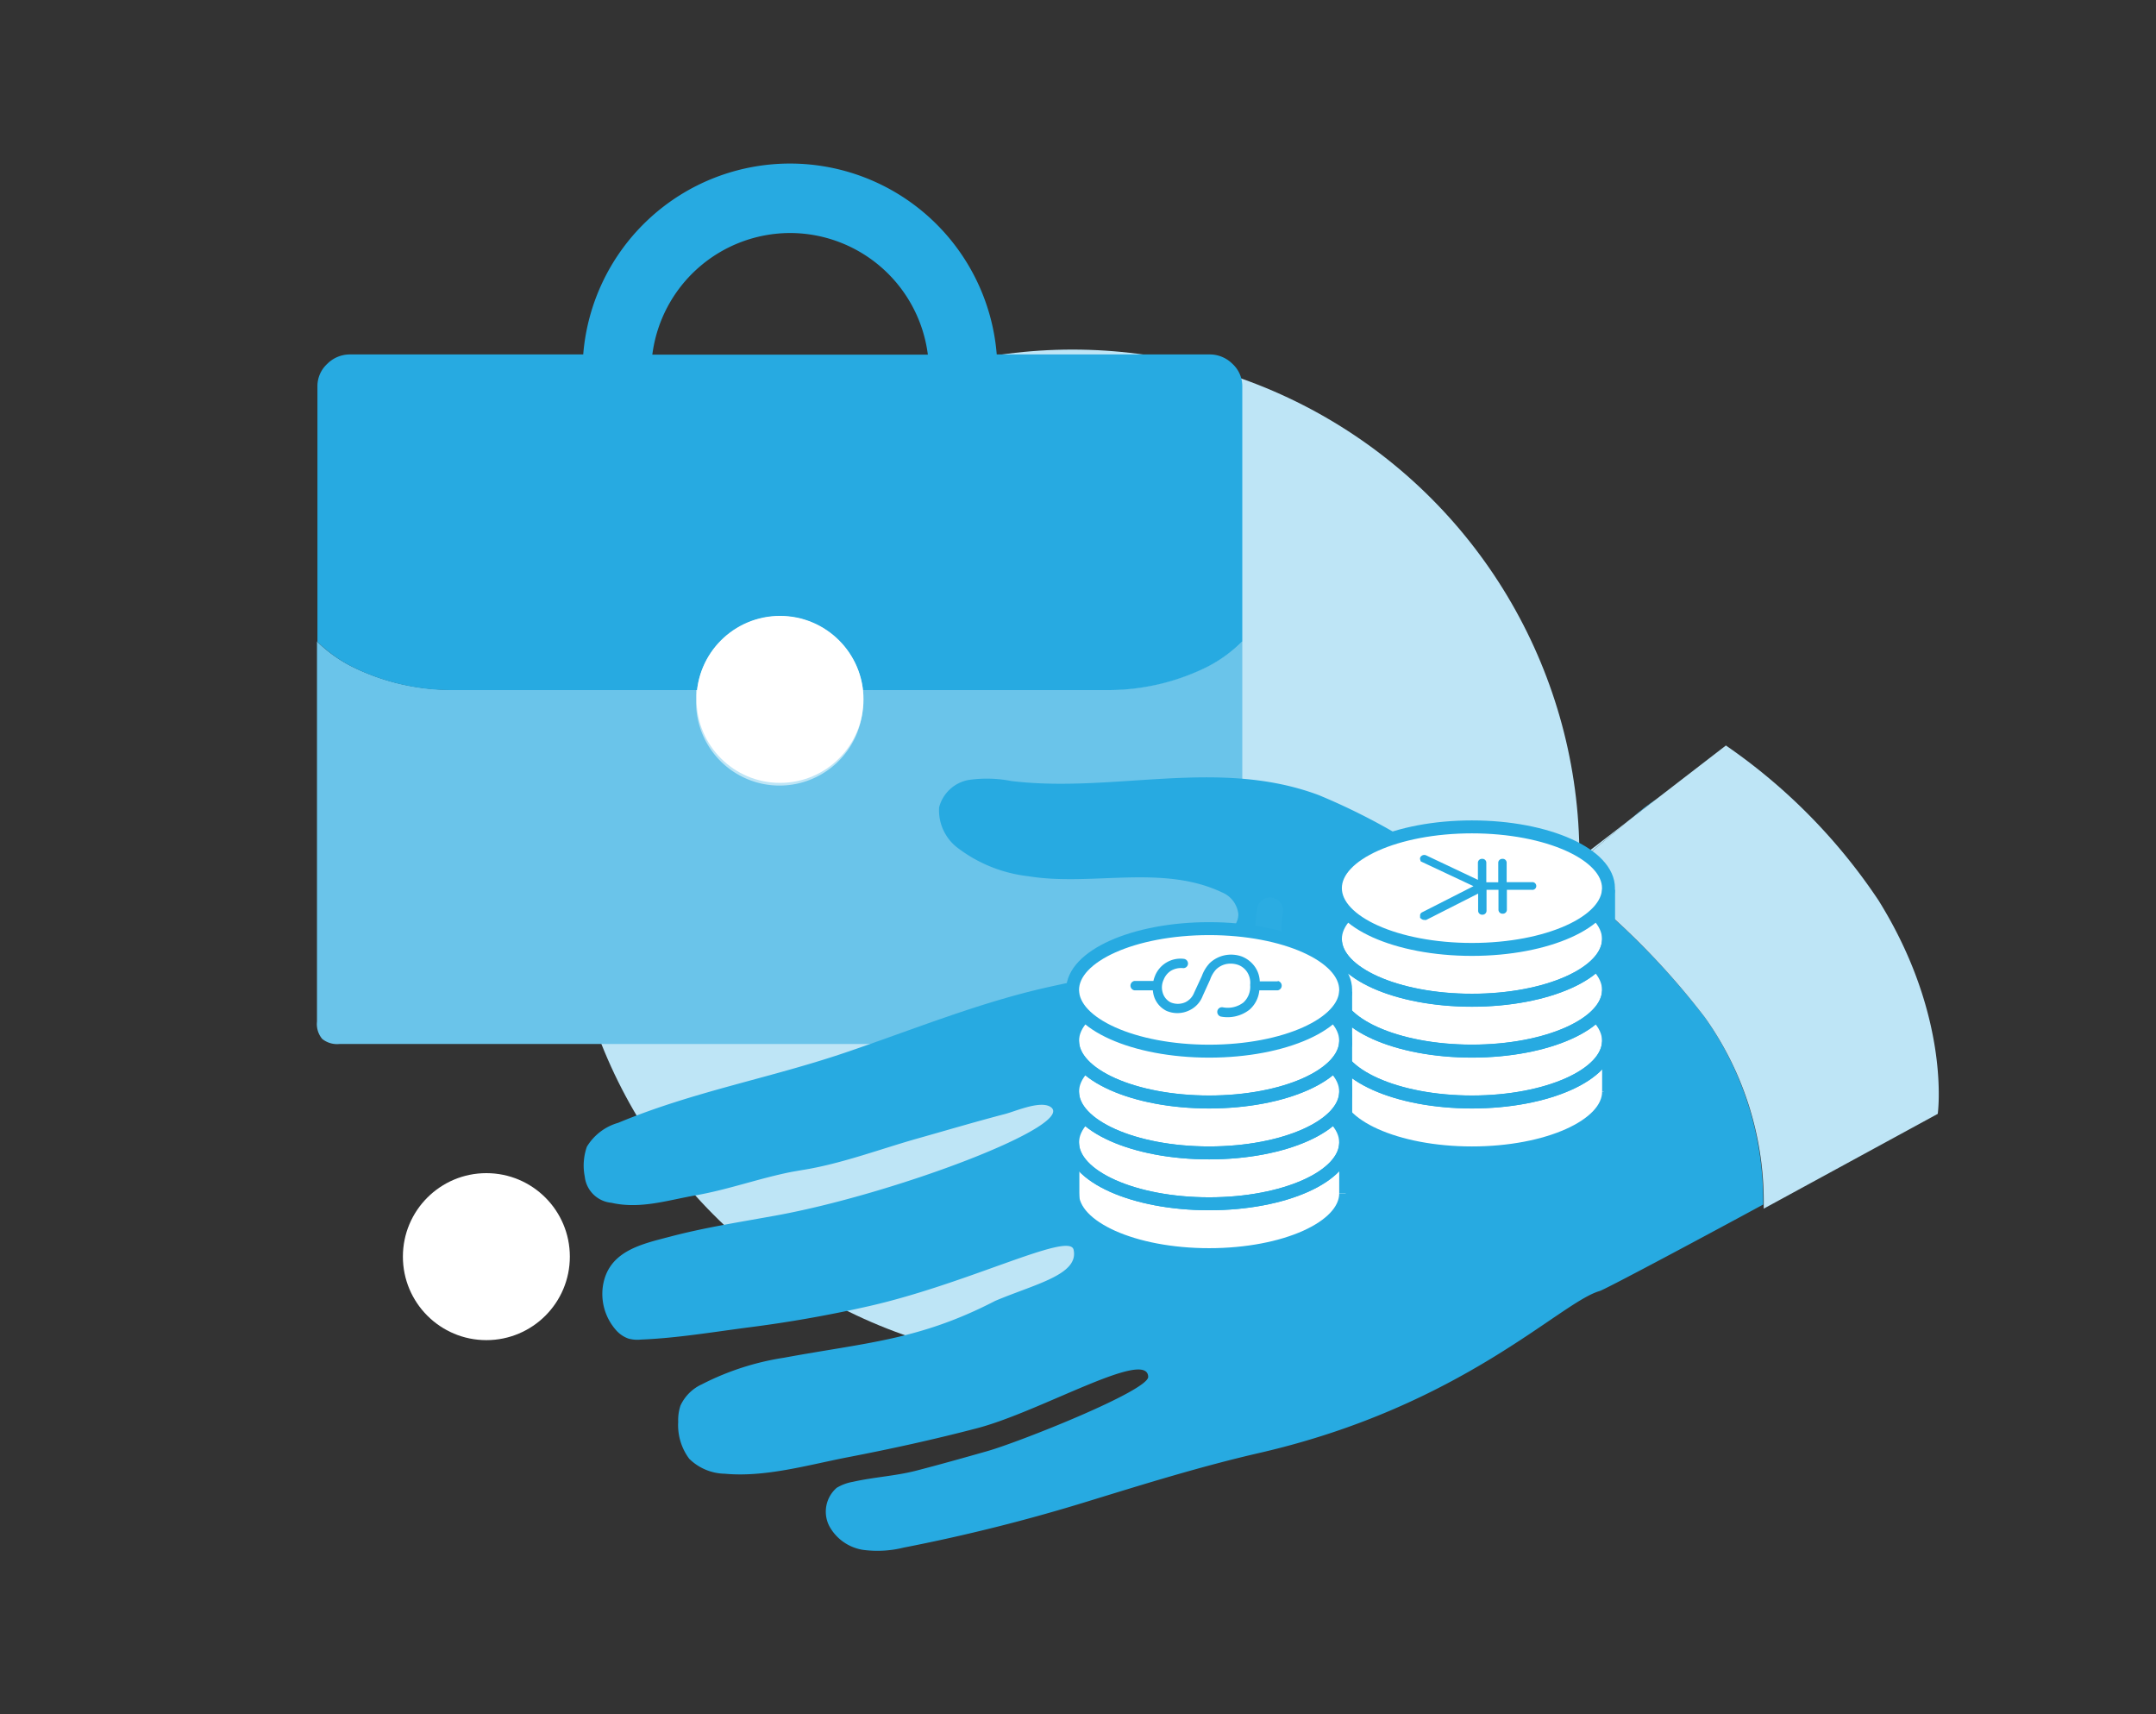 <svg xmlns="http://www.w3.org/2000/svg" viewBox="0 0 195 155"><rect x="0" y="0" width="195" height="155" fill="#333333" stroke="none"/><defs><style>.cls-1{fill:#bee5f6;}.cls-2{fill:#27aae1;}.cls-3{fill:#6ac4ea;}.cls-4,.cls-7{fill:none;}.cls-4{stroke:#2bace2;stroke-linecap:round;stroke-linejoin:round;stroke-width:2.36px;}.cls-5,.cls-6{fill:#fff;}.cls-6,.cls-7{stroke:#27aae1;stroke-miterlimit:10;stroke-width:1.17px;}</style></defs><title>work</title><g id="Layer_6" data-name="Layer 6"><circle class="cls-1" cx="97" cy="77.46" r="45.85"/><path class="cls-2" d="M56.71,22.64h0a.54.54,0,0,1,.18,0Z"/><path class="cls-3" d="M112.36,58v32.6a3.73,3.73,0,0,1-1,2.77,4.06,4.06,0,0,1-2.89,1h1.85a2.11,2.11,0,0,0,1.56-.46,2,2,0,0,0,.48-1.54V58Z"/><path class="cls-3" d="M112.36,58a12.52,12.52,0,0,1-3.19,2.28,20.16,20.16,0,0,1-9.06,2.09H78.05a7.87,7.87,0,0,1,0,.84,7.55,7.55,0,1,1-15.09,0,7.89,7.89,0,0,1,0-.84H40.91a20.19,20.19,0,0,1-9.06-2.09A12.47,12.47,0,0,1,28.67,58V92.37a2.09,2.09,0,0,0,.47,1.57,2.14,2.14,0,0,0,1.57.46h77.76a4.06,4.06,0,0,0,2.89-1,3.73,3.73,0,0,0,1-2.77Z"/><path class="cls-2" d="M147.55,74l2.27-1.75C149.08,72.73,148.32,73.33,147.55,74Z"/><path class="cls-2" d="M154.2,92a67.93,67.93,0,0,0-13-12.89c-2.45,1.7-4.72,2.63-6.47,1.44-.56-.37-4.9-2.71-5-3a58,58,0,0,0-10.47-5.66c-9.13-3.4-18.52-.14-27.81-1.27a11.4,11.4,0,0,0-3.86-.09A3.38,3.38,0,0,0,84.94,73a4.26,4.26,0,0,0,1.8,3.76A12.91,12.91,0,0,0,93,79.23c5.68.94,12.1-1.11,17.52,1.46A2.41,2.41,0,0,1,112,82.63c.12,3.4-10.41,5.11-17.29,6.65-6.2,1.39-12.21,3.85-18.23,5.89-6.93,2.35-13.74,3.52-20.57,6.36a4.87,4.87,0,0,0-2.83,2.16,5.16,5.16,0,0,0-.19,2.71,2.67,2.67,0,0,0,2.41,2.36c2.62.6,5.1-.24,7.66-.68,2.94-.52,5.76-1.55,8.67-2.12l.92-.16c3.44-.54,6.9-1.84,10.25-2.8,2.7-.76,5.39-1.56,8.11-2.27.89-.23,3-1.17,4-.7,3,1.52-14.07,8-25,9.93-3.1.56-6.21,1.05-9.26,1.85-2.57.68-5.67,1.28-6.13,4.55a4.94,4.94,0,0,0,1.15,3.86,2.69,2.69,0,0,0,1.17.82,3,3,0,0,0,1.11.09c3.29-.13,6.64-.7,9.9-1.12q5.22-.67,10.37-1.82c9.13-2,18.49-6.87,18.88-5.19.51,2.26-3.47,3.1-7.09,4.63-6.85,3.55-11.68,3.77-19.1,5.14a24.26,24.26,0,0,0-7.42,2.4,3.92,3.92,0,0,0-1.95,1.94,4.23,4.23,0,0,0-.2,1.46,5.08,5.08,0,0,0,1,3.34,4.71,4.71,0,0,0,3.22,1.35c3.63.34,7.52-.79,11.06-1.48,4-.77,7.87-1.62,11.77-2.64,5.71-1.49,15.38-7.24,15.46-4.64,0,1.27-11.71,5.91-14.53,6.71-2.15.61-4.31,1.22-6.48,1.78-1.88.48-3.78.57-5.69,1a4.27,4.27,0,0,0-1.47.54,2.85,2.85,0,0,0-.65,3.51,4.22,4.22,0,0,0,3,2.1,9.83,9.83,0,0,0,3.7-.2,160.93,160.93,0,0,0,16.72-4.2c5.21-1.6,10.22-3.16,15.54-4.38,18.32-4.23,27.13-13.61,30.69-14.62.45-.13,8-4.14,14.79-7.82A28.74,28.74,0,0,0,154.2,92Z"/><path class="cls-1" d="M141.06,79l.15.11c2-1.42,4.23-3.39,6.34-5.1Z"/><path class="cls-1" d="M169.9,81.41a52,52,0,0,0-13.8-14l-6.28,4.84L147.55,74c-2.11,1.71-4.29,3.68-6.34,5.1A67.93,67.93,0,0,1,154.2,92a28.74,28.74,0,0,1,5.32,17c0,.18,0,.29,0,.29l15.74-8.57S176.5,92,169.9,81.41Z"/><path class="cls-4" d="M139.23,86.87c-1.06,5.69-7.37,9.28-14.1,8S113.81,88,114.87,82.33"/><polygon class="cls-5" points="128.72 104.1 139.27 103.71 145.05 100.66 145.05 96.48 122.27 96.48 122.27 102.02 128.72 104.1"/><polygon class="cls-5" points="104.44 113.3 115.6 112.92 121.71 109.49 121.71 105.68 97.62 105.68 97.62 109.64 104.44 113.3"/><ellipse class="cls-6" cx="133.13" cy="94.11" rx="12.35" ry="5.54"/><path class="cls-7" d="M120.78,98.71c0,3.06,5.53,5.54,12.35,5.54s12.36-2.48,12.36-5.54"/><line class="cls-6" x1="145.49" y1="94.25" x2="145.49" y2="98.71"/><line class="cls-6" x1="120.78" y1="94.25" x2="120.78" y2="99.11"/><ellipse class="cls-6" cx="133.13" cy="89.51" rx="12.35" ry="5.54"/><path class="cls-7" d="M120.78,94.11c0,3.06,5.53,5.53,12.35,5.53s12.36-2.47,12.36-5.53"/><line class="cls-6" x1="145.49" y1="89.65" x2="145.49" y2="94.11"/><line class="cls-6" x1="120.78" y1="89.65" x2="120.78" y2="94.51"/><ellipse class="cls-6" cx="133.13" cy="84.91" rx="12.35" ry="5.54"/><path class="cls-7" d="M120.78,89.51c0,3.06,5.53,5.53,12.35,5.53s12.36-2.47,12.36-5.53"/><line class="cls-6" x1="145.49" y1="85.05" x2="145.49" y2="89.51"/><line class="cls-6" x1="120.78" y1="85.05" x2="120.78" y2="89.91"/><ellipse class="cls-6" cx="133.13" cy="80.31" rx="12.35" ry="5.54"/><path class="cls-7" d="M120.78,84.91c0,3.06,5.53,5.53,12.35,5.53s12.36-2.47,12.36-5.53"/><line class="cls-6" x1="145.49" y1="80.45" x2="145.49" y2="84.91"/><line class="cls-6" x1="120.78" y1="80.45" x2="120.78" y2="85.31"/><ellipse class="cls-6" cx="109.36" cy="103.31" rx="12.35" ry="5.54"/><path class="cls-7" d="M97,107.91c0,3.06,5.53,5.54,12.36,5.54s12.35-2.48,12.35-5.54"/><line class="cls-6" x1="121.71" y1="103.45" x2="121.71" y2="107.91"/><line class="cls-6" x1="97" y1="103.45" x2="97" y2="108.31"/><ellipse class="cls-6" cx="109.36" cy="98.71" rx="12.35" ry="5.54"/><path class="cls-7" d="M97,103.31c0,3.06,5.53,5.54,12.36,5.54s12.35-2.48,12.35-5.54"/><line class="cls-6" x1="121.71" y1="98.85" x2="121.71" y2="103.31"/><line class="cls-6" x1="97" y1="98.85" x2="97" y2="103.71"/><ellipse class="cls-6" cx="109.36" cy="94.11" rx="12.35" ry="5.54"/><path class="cls-7" d="M97,98.71c0,3.06,5.53,5.54,12.36,5.54s12.35-2.48,12.35-5.54"/><line class="cls-6" x1="121.71" y1="94.25" x2="121.71" y2="98.71"/><line class="cls-6" x1="97" y1="94.25" x2="97" y2="99.11"/><ellipse class="cls-6" cx="109.36" cy="89.51" rx="12.35" ry="5.54"/><path class="cls-7" d="M97,94.11c0,3.06,5.53,5.53,12.36,5.53s12.35-2.47,12.35-5.53"/><line class="cls-6" x1="121.71" y1="89.65" x2="121.71" y2="94.11"/><line class="cls-6" x1="97" y1="89.65" x2="97" y2="94.51"/><path class="cls-2" d="M112.36,34.91a2.74,2.74,0,0,0-.88-2,2.91,2.91,0,0,0-2-.86H90.15a18.76,18.76,0,0,0-37.4,0H31.59a2.89,2.89,0,0,0-2,.86,2.73,2.73,0,0,0-.88,2c0,7.71,0,15.38,0,23.12a12.47,12.47,0,0,0,3.18,2.28,20.19,20.19,0,0,0,9.06,2.09H63.05a7.55,7.55,0,0,1,15,0h22.06a20.16,20.16,0,0,0,9.06-2.09A12.52,12.52,0,0,0,112.36,58ZM71.45,21.07a12.58,12.58,0,0,1,12.47,11H59A12.59,12.59,0,0,1,71.45,21.07Z"/><path class="cls-2" d="M138.52,79.77h-2.25V78a.35.35,0,0,0-.38-.34.36.36,0,0,0-.38.34v1.78h-1.08V78a.35.35,0,0,0-.38-.34.36.36,0,0,0-.38.34v1.56L129,77.35a.41.41,0,0,0-.45.06.3.3,0,0,0-.11.29l.06.19,4.77,2.24-4.64,2.36a.32.32,0,0,0-.19.26V83l.12.09a.39.39,0,0,0,.26.09.37.37,0,0,0,.18,0l4.69-2.38v1.56a.36.36,0,0,0,.38.35.36.36,0,0,0,.38-.35V80.46h1.08v1.81a.36.36,0,0,0,.38.35.36.36,0,0,0,.38-.35V80.46h2.25a.35.35,0,1,0,0-.69Z"/><path class="cls-2" d="M115.58,88.74h-1.64a2.45,2.45,0,0,0-.44-1.32,2.62,2.62,0,0,0-1.21-.94,2.9,2.9,0,0,0-1.57-.09,2.83,2.83,0,0,0-1.3.69,3.39,3.39,0,0,0-.72,1.18L108,89.77a1.59,1.59,0,0,1-.8.86,1.67,1.67,0,0,1-1.34,0,1.43,1.43,0,0,1-.71-.91,1.63,1.63,0,0,1,.1-1.14,1.67,1.67,0,0,1,.64-.79,1.81,1.81,0,0,1,1.1-.25h0a.42.42,0,0,0,.46-.39.43.43,0,0,0-.4-.45,2.48,2.48,0,0,0-2.58,1.53,2.92,2.92,0,0,0-.15.47h-1.71a.43.43,0,0,0,0,.85h1.66a2.61,2.61,0,0,0,.08.46,2.22,2.22,0,0,0,1.14,1.39,2.48,2.48,0,0,0,2.12-.06,2.36,2.36,0,0,0,1.17-1.29l.67-1.47a2.61,2.61,0,0,1,.53-.91,1.9,1.9,0,0,1,.89-.49,2.11,2.11,0,0,1,1.12.07,1.66,1.66,0,0,1,.79.62,1.78,1.78,0,0,1,.29,1.19,1.93,1.93,0,0,1-.61,1.59,2.33,2.33,0,0,1-1.83.44.43.43,0,0,0-.52.3.44.44,0,0,0,.3.53,3.22,3.22,0,0,0,2.6-.62,2.64,2.64,0,0,0,.89-1.75h1.66a.43.43,0,0,0,0-.85Z"/><circle class="cls-5" cx="43.99" cy="113.63" r="7.55"/><circle class="cls-5" cx="70.55" cy="63.24" r="7.55"/></g></svg>